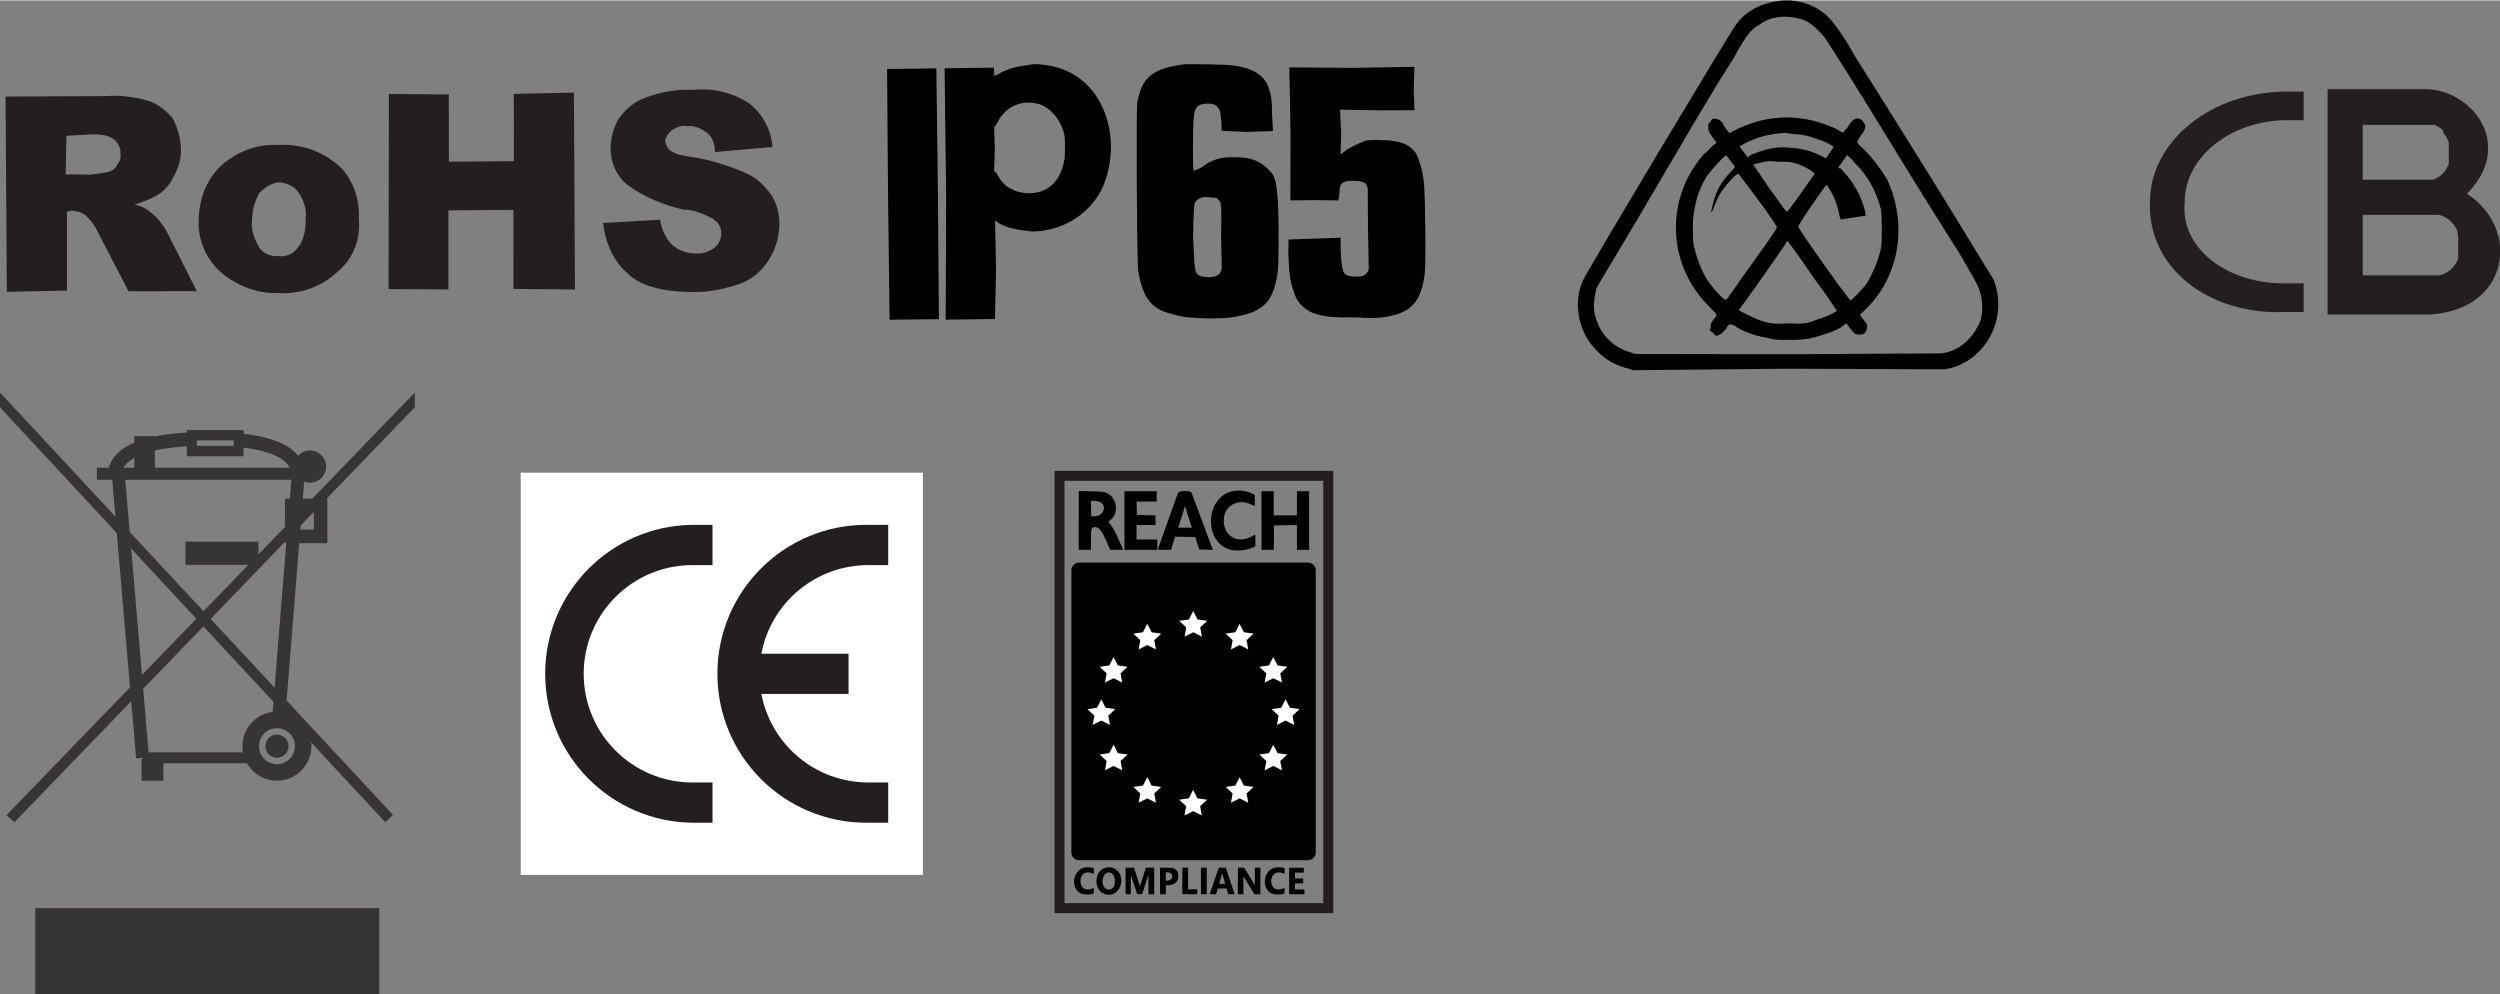 <?xml version="1.0" encoding="UTF-8"?>
<!DOCTYPE svg PUBLIC "-//W3C//DTD SVG 1.1//EN" "http://www.w3.org/Graphics/SVG/1.1/DTD/svg11.dtd">
<!-- Creator: CorelDRAW 2021 (64-Bit Not for commercial use) -->
<svg xmlns="http://www.w3.org/2000/svg" xml:space="preserve" width="0.988in" height="0.393in" version="1.1" style="shape-rendering:geometricPrecision; text-rendering:geometricPrecision; image-rendering:optimizeQuality; fill-rule:evenodd; clip-rule:evenodd"
viewBox="0 0 5500.52 2186.14"
 xmlns:xlink="http://www.w3.org/1999/xlink"
 xmlns:xodm="http://www.corel.com/coreldraw/odm/2003">
 <rect x="0" y="0" width="5500.52" height="2186.14" fill="#808080" stroke="none"/>
 <defs>
  <style type="text/css">
   <![CDATA[
    .str2 {stroke:#373435;stroke-width:28.55;stroke-miterlimit:3.864}
    .str1 {stroke:#373435;stroke-width:29.86;stroke-miterlimit:3.864}
    .str3 {stroke:#373435;stroke-width:30.24;stroke-miterlimit:3.864}
    .str0 {stroke:#231F20;stroke-width:21.93;stroke-miterlimit:2.613}
    .fil7 {fill:none}
    .fil9 {fill:none;fill-rule:nonzero}
    .fil10 {fill:#373435}
    .fil6 {fill:#010101}
    .fil2 {fill:#231F20}
    .fil3 {fill:white}
    .fil8 {fill:#373435;fill-rule:nonzero}
    .fil1 {fill:black;fill-rule:nonzero}
    .fil4 {fill:#010101;fill-rule:nonzero}
    .fil0 {fill:#231F20;fill-rule:nonzero}
    .fil5 {fill:white;fill-rule:nonzero}
   ]]>
  </style>
 </defs>
 <g id="LP1">
  <g id="_1853403964848">
   <g>
    <path class="fil0" d="M15.06 641.16l-2.87 -429.66 220.05 -0.96c33.28,-2.43 62.01,1.67 93.69,10.11 20.98,6.8 37.43,20.22 53.21,37.45 11.62,20.17 18.68,47.14 19.08,69.33 0.39,22.28 -6.49,43.5 -16.29,60.54 -10.35,20.74 -23.26,33.57 -39.16,42.38 -15.9,8.7 -31.42,13.88 -46.83,18.97 10.88,1.62 24.69,7.35 34.29,16.2 6.69,4.67 16.42,13.55 22.5,21.77 6.03,8.33 12.23,16.58 17.78,28.53l62.44 123.84 -150.28 0.13 -68.5 -132.17c-5.55,-11.93 -14.69,-24.36 -24.45,-33.17 -9.63,-8.86 -20.48,-10.46 -31.2,-12.02l-11.23 2.02 0 174 -132.23 2.72zm129.52 -258.46l54.88 0.61c14.91,-1.51 26.14,-3.55 37.45,-5.55 7.76,-2.59 15.41,-5.09 20.59,-15.46 4.67,-6.78 9.32,-13.46 7.35,-24.78 1.58,-10.98 -3.99,-22.8 -13.75,-31.64 -13.18,-9.34 -31.2,-12.02 -49.68,-11.09l-55.32 3 -1.51 84.9z"/>
    <path class="fil0" d="M437.33 484.89c-0.79,-44.47 16.86,-90.01 46.77,-118.93 34.01,-32.03 80.82,-51 127.92,-47.8 51.79,-3.49 104.08,15.24 142.23,54.18 24.91,29.62 37.56,68.43 35.26,108.86 4.41,44.97 -12.7,86.94 -46.15,115.26 -33.99,32.03 -80.82,51 -131.49,47.34 -40.56,1.45 -82.51,-12.1 -118.77,-39.75 -36.27,-27.5 -58.54,-75.12 -55.76,-119.17zm117.35 -1.18c-3.18,21.71 4.98,41.42 16.6,61.57 9.17,12.43 26.68,18.7 41.46,17.17 18,2.67 33.88,-5.99 43.24,-19.45 13.42,-16.55 17.1,-41.99 16.66,-64.18 2.67,-18.09 -4.85,-41.4 -17.08,-57.99 -9.12,-12.54 -22.98,-18.18 -40.83,-20.83 -14.93,1.53 -30.92,10.17 -43.76,23.18 -9.8,17.04 -16.58,38.26 -16.29,60.54z"/>
    <polygon class="fil0" points="855.66,205.95 987.43,206.8 987.67,354.87 1130.63,353.71 1130.43,205.69 1262.73,202.84 1265.08,636.07 1129.71,634.73 1129.58,460.79 986.6,461.98 986.6,635.87 854.93,635.13 "/>
    <path class="fil0" d="M1326.84 489.82l125.59 -7.39c1.51,14.93 9.56,34.62 18.83,47.05 12.21,16.6 36.13,27.6 58.21,27.03 14.43,2.21 29.82,-2.92 42.14,-12.3 16.49,-12.37 20.17,-37.62 7.94,-54.24 -2.96,-4.19 -6.53,-4.67 -9.65,-8.86 -20.46,-10.41 -40.94,-20.83 -66.59,-20.9 -42.43,-9.98 -87.46,-27.63 -123.73,-55.12 -22.96,-18.18 -36.66,-49.82 -35.98,-79.37 -0.39,-22.19 6.93,-47.01 16.8,-64.13 13.9,-20.17 35.06,-39.18 58.13,-46.9 34.99,-13.42 68.89,-19.54 105.24,-17.89 44.6,-4.45 87.16,5.39 123.93,29.34 29.62,22.85 49.9,59.13 51.81,96.36l-126.23 11.07c-0.9,-18.62 -5.96,-34.12 -19.29,-43.48 -13.2,-9.43 -27.01,-15.06 -41.94,-13.55 -14.3,-2.17 -26.14,3.55 -34.38,9.71 -8.24,6.21 -13.42,16.55 -14.49,23.72 2.48,7.87 5.06,15.63 11.6,20.3 13.33,9.3 27.63,11.38 45.63,14.03 43.06,6.29 84.98,19.84 122.85,36.62 24.05,10.94 39.86,28 55.03,48.79 11.75,20.19 16.23,39.4 16.64,61.59 -0.75,29.58 -7.96,54.4 -22.45,78.08 -14.54,23.83 -35.56,42.89 -62.82,53.67 -30.78,10.33 -68.87,19.54 -101.65,18.4 -73.36,0.33 -122.43,-14.32 -150.98,-44.31 -29.12,-26.55 -45.32,-65.93 -50.19,-107.33z"/>
   </g>
   <g id="IP65">
    <path class="fil1" d="M2260.71 142.72c-21.18,1.51 -47.18,8.75 -64.46,19.6l-9.25 3.88 0.53 -7.5 -0.86 -10.7 -54.2 0.61 -54.18 0.75 3.4 277.36 -0.94 275.61 54.16 -0.72 54.22 -0.64 2.35 -107.35 -2.15 -109.15 10.2 6.78c23.26,12.23 45.67,13.86 72.53,17.28 46.79,-1.27 90.03,-19.36 120.66,-50.45 33.57,-32.36 48.37,-75.32 51.64,-128.07 1.84,-99.85 -55.03,-175.03 -140.04,-187.23 -11.84,-2.39 -34.36,-3.95 -43.59,-0.07zm24.64 85.09c25.13,7.85 46.13,32.03 54.84,61.39 3.92,9.36 3.27,42.69 2.28,57.77 -7.7,50.91 -36.44,77.68 -80.1,77.49 -15,-1.03 -26.95,-3.4 -36.99,-10.09 -11.86,-2.41 -27.23,-21.73 -32.38,-34.2l-5.74 -4.91 1.51 -48.37 -1.43 -47.07 6.64 -10.17c17.32,-36.51 54.44,-52.07 91.37,-41.83z"/>
    <path class="fil1" d="M2608.41 140.33c-72.79,8.42 -96.61,29.4 -106.17,84.74 -2.72,19.51 -0.86,345.27 2.08,369.71 9.8,58.3 27.74,83.8 72.18,94.57 25.13,7.83 40.12,8.86 80.69,10.28 43.59,0.09 57.27,-1.95 80.18,-7.85 45.98,-11.86 65.45,-34.73 73.67,-93.14 2.72,-19.54 2.74,-114.96 0.81,-154.53 -3.4,-42.6 -5.48,-56.39 -18.29,-69.44 -19.65,-21.09 -41.66,-30.15 -77.73,-29.73 -33.06,-0.88 -51.64,6.91 -73.74,23.48 -9.23,3.88 -15.52,6.47 -15.52,6.47 -3.05,1.32 -2.06,-109.21 0.2,-121.07 2.72,-19.51 7.63,-25.3 28.81,-26.82 17.98,-0.24 23.79,4.78 28.92,17.23 0,0 2.19,13.75 3.07,24.43l0.33 18.2 55.43 2.48 57.38 -2 -2.02 -39.55c0.18,-25.65 -2.02,-39.4 -4.58,-45.69 -6.88,-33.81 -32.84,-52.34 -79.04,-58.7 -19.43,-2.87 -88.54,-3.27 -106.67,-3.07zm68.61 294.25c1.32,3.05 5.66,4.93 6.99,8 2.61,6.27 3.92,9.36 2.7,75.91 0.59,62.16 3.16,68.45 -0.31,77.22 -3.6,8.86 -9.87,11.45 -23.57,13.46 -14.91,-1.07 -22.39,-1.58 -28.04,-6.53 -7.06,-8.13 -6.64,-15.59 -9.78,-84.06 0.72,-58.94 2.59,-63.37 3.09,-70.89 3.42,-8.88 6.56,-10.13 15.9,-14.03 6.18,-2.52 25.52,0.37 33.02,0.92z"/>
    <path class="fil1" d="M2836.68 147.58c0,0 1.86,65.21 2.76,145.57l-0.33 146.9 54.33 -0.66 51.09 0.59 2.28 -11.91c0.11,-25.78 4.93,-31.51 30.56,-31.18 18,-0.15 26.82,3.44 29.42,9.71l2.59 6.31 0.48 87.77 1.73 91.04 -1.73 4.41c-6.71,10.06 -9.87,11.42 -27.85,11.66 -22.56,-1.67 -26.84,-3.42 -29.88,-27.89 -1.27,-3.18 -1.6,-21.36 -2.46,-32.06l0.15 -25.7 -57.38 2 -57.29 1.95 -0.55 33.26c1.95,39.58 3.64,60.82 11.47,79.53 6.05,23.24 18.81,36.2 37.62,46.61 26.49,11.01 48.92,12.61 103.14,11.99 44.93,3.16 61.66,-0.22 84.57,-6.12 38.48,-12.39 54.88,-33.92 62.6,-84.85 4.08,-16.42 1.71,-169.44 -0.68,-201.45 -1.73,-21.33 -6.49,-41.37 -11.62,-53.83 -10,-32.6 -36.42,-43.48 -87.53,-44.09 -18.02,0.13 -25.54,-0.37 -34.88,3.53 -12.34,5.09 -27.74,11.64 -38.83,19.97l-11.07 8.27 1.64 -48.39 -2.92 -50.23 84.15 1.51 79.83 -0.29 -1.58 -47.14 1.6 -48.28 -137.1 2.32c-76.61,-0.96 -138.35,-0.86 -138.35,-0.86z"/>
    <polygon class="fil1" points="1953.86,425.19 1957.3,702.53 2011.5,701.91 2065.72,701.28 2063.62,427.01 2060.16,149.56 2005.98,150.28 1951.78,150.89 "/>
   </g>
   <g>
    <path class="fil1" d="M3945.36 37.23c13.33,1.91 28.68,6.38 38.92,14.67 8.31,5.7 24.29,21.66 30.06,29.27 3.86,5.13 49.03,75.16 99.35,157.27 100.64,164.27 138.07,224.17 198.06,319.04 25.81,44.58 40.56,69.46 42.03,76.46 8.44,21.66 9.82,44.55 4.39,68.78 -13.59,34.38 -37.43,60.47 -72.97,71.3l-13.97 2.59 -335.9 1.86 -337.86 -0.59 -10.83 -3.84c-35.02,-9.58 -63.19,-36.31 -74.39,-71.98 -8.44,-21.66 -5.48,-43.94 0.02,-68.06 3.14,-6.42 29.34,-50.34 90.58,-152.91 46.9,-79.55 105.64,-180.16 131.93,-224.15 26.22,-43.92 61.26,-102.55 78.08,-127.32 29.97,-54.86 40.72,-66.9 57.73,-75.86 22.78,-17.15 48.13,-20.33 74.79,-16.53zm-38.39 -35.04c-32.32,4.47 -66.52,22.34 -85.99,49.07 -10.59,12.06 -331.28,547.66 -338.1,564.79 -22.43,49.11 -10.35,112.19 27.5,151.66 19.84,20.96 42.82,35.63 71.46,42.03l10.85 3.84 342.96 -3.27 342.24 1.32 13.99 -2.59c82.42,-22.3 126.56,-115.81 94,-195.49 -3.79,-5.04 -65.1,-107.02 -136.07,-221.58 -72.9,-117.24 -149.58,-239.47 -170.25,-271.9 -18.18,-34.4 -39.38,-62.38 -45.17,-70.03 -28.9,-38.26 -78.63,-56.68 -127.41,-47.84z"/>
    <path class="fil1" d="M3989.59 609.12c28.99,38.19 51.5,73.19 51.5,73.19 1.93,2.63 -24.62,14.76 -41.09,19.12 -24.03,10.15 -35.45,10.9 -64.66,8.92 -29.86,2.54 -43.19,0.66 -64.88,-7.04 -17.26,-6.97 -42.71,-19.71 -44.64,-22.19 2.48,-1.93 94.61,-131.93 103.34,-146.57 3.11,-6.29 3.11,-6.29 6.99,-1.29 0,0 25.06,33.15 53.43,75.86zm-43.63 -251.56c17.8,2.57 47.12,20.43 46.57,24.84 -2.57,1.84 -58.91,84.66 -60.87,82.13 -2.48,1.93 -17.34,-22.87 -38.55,-50.87l-36.07 -52.99 6.88 -1.23c16.51,-4.43 26,-7.67 48.32,-4.47 15.87,0.04 27.19,-0.64 33.7,2.59zm133.88 -1.25c30.21,29.29 48.24,63.63 58.85,103.73 2.1,18.51 2.57,66.22 0.15,84.06 -6.07,28.68 -19.05,58.61 -33.48,81.54 -10.7,12.15 -32.1,36.35 -33.99,33.72 -2.52,1.95 -117.13,-159.73 -114.63,-161.68 -1.84,-2.54 56.99,-87.29 59.48,-89.22 2.57,-1.84 5.06,-3.77 6.36,3.22 11.64,15.33 20.02,36.92 25.41,64.97 1.93,2.48 1.29,6.99 3.92,5.06l53.24 -8.29c0,0 -1.34,-6.99 -2.67,-14.05 -4.69,-16.47 -13.11,-38.17 -22.76,-50.93 -5.13,-12.1 -25.02,-33.04 -28.94,-38.11 -4.41,-0.7 -4.41,-0.7 -6.36,-3.2 2.52,-1.95 19.45,-26.82 19.45,-26.82 0,0 10.24,8.29 15.96,15.98zm-271.77 -2.63l9.65 12.76 -10.68 12.15c-20.79,19.73 -33.2,45.21 -39.36,73.85 -4.21,15.26 -2.39,17.83 1.36,7.06 6.84,-17.3 13.64,-34.4 24.36,-46.48 5.66,-8.38 24.47,-30.59 31.44,-31.86 0,0 7.65,10.17 42.45,56.02 23.15,30.5 39.95,57.95 41.88,60.43 1.91,2.65 -9.38,19.12 -53.81,80.93 -33.35,45.21 -56.44,82.84 -58.39,80.2 -2.48,1.93 -22.39,-19.08 -33.96,-34.34 -17.37,-22.89 -29.1,-54.11 -36.35,-84.72 -2.74,-13.99 -3.18,-61.72 1.14,-77.07 3.51,-26.71 14.08,-54.75 28.53,-77.68 8.09,-10.13 37.69,-44.55 42.01,-43.94 0,0 3.92,5.06 9.74,12.7zm137.19 -59.77c20.3,0.64 40.06,5.66 57.25,12.7 15.33,4.49 30.1,13.4 31.95,15.94 0,0 -11.23,16.55 -16.9,24.86 0,0 -6.36,-3.2 -12.67,-6.4 -25.63,-12.74 -47.78,-15.92 -77.09,-17.8 -24.8,-1.25 -50.71,6.36 -74.77,16.49 -5,3.88 -7.56,5.72 -7.56,5.72 0,0 -3.92,-5.06 -7.72,-10.09 -5.79,-7.65 -9.65,-12.78 -9.65,-12.78 -2,-2.57 5.06,-3.77 10.06,-7.65 29.12,-13.94 48.04,-20.39 89.37,-23.59 0,0 8.81,1.25 17.74,2.61zm-38.37 -35.04c-29.88,2.52 -58.37,12.13 -84.92,24.23l-17.1 8.88 -9.65 -12.78c-8.99,-17.1 -13.4,-17.8 -22.41,-19.1 -4.41,-0.55 -6.97,1.29 -10.02,7.67 -5.04,3.77 -5.04,3.77 -3.68,10.83 -0.64,4.52 -1.18,8.92 6.47,19.12 5.77,7.63 9.69,12.7 11.58,15.26 0,0 -5,3.86 -7.56,5.7 -4.98,3.88 -13.18,14.1 -20.79,19.73 -85.4,96.78 -82.13,242.65 12.17,335.64 15.98,15.98 15.98,15.98 15.41,20.39 -10.66,12.15 -13.77,18.44 -12.39,25.5 -3.25,6.34 -1.23,8.92 3.22,9.47 3.84,5.15 5.77,7.63 10.17,8.33 9.54,-3.16 12.04,-5.09 20.22,-15.3 3.14,-6.42 8.2,-10.2 8.2,-10.2 0,0 4.39,0.68 10.83,3.84 16.6,11.47 44.62,22.34 71.37,26.07 15.33,4.49 19.67,5.11 47.01,4.52 24.84,1.25 34.31,-1.97 45.69,-2.57 23.53,-5.72 49.44,-13.31 68.93,-24.21 7.7,-5.72 12.67,-9.58 12.67,-9.58 2,2.59 3.86,5.13 7.7,10.26 9.74,12.7 11.58,15.26 23.07,14.6 8.84,1.27 17.01,-8.95 14.43,-22.93 0,0 -3.92,-5.06 -7.78,-10.17l-7.72 -10.13 18.22 -17.87c71.11,-73.87 85.86,-185.36 41.81,-280.19 -14.89,-24.82 -39.95,-57.95 -60.45,-74.55 -1.93,-2.5 -5.77,-7.63 -5.77,-7.63 0,0 3.05,-6.38 8.75,-14.65 8.18,-10.22 8.73,-14.62 9.36,-19.14 0.55,-4.41 -1.38,-6.91 -5.22,-12.04 -3.88,-5.15 -8.35,-5.77 -12.78,-6.36 -6.91,1.23 -12.04,5.11 -20.79,19.76l-10.63 11.97 -14.69 -8.81c-42.82,-19.8 -89.24,-28.64 -132.94,-23.57z"/>
   </g>
   <g id="CB">
    <g id="Layer_2" data-name="Layer 2">
     <g id="Layer_1-2" data-name="Layer 1">
      <polygon class="fil2" points="5068.54,200.53 5031.4,200.53 5015.9,200.86 5000.55,201.83 4985.53,203.45 4970.84,205.53 4956.3,208.27 4942.09,211.52 4928.21,215.4 4914.49,219.74 4901.25,224.59 4888.16,229.91 4875.57,235.75 4863.29,242.19 4851.5,248.81 4840.2,256.09 4829.22,263.83 4818.87,271.75 4808.87,280.3 4799.33,289.03 4790.3,298.24 4781.9,307.77 4774.14,317.62 4766.88,327.62 4760.26,338.12 4754.12,348.95 4748.79,359.94 4743.95,371.07 4739.91,382.69 4736.52,394.32 4733.93,406.26 4732,418.39 4730.86,430.49 4730.38,442.92 4730.38,442.92 4730.22,456.65 4730.86,469.89 4732.33,482.98 4734.59,495.74 4737.48,508.33 4741.21,520.45 4745.73,532.23 4750.9,543.7 4756.71,555.01 4763.16,565.82 4770.26,576.17 4778.02,586.34 4786.42,595.86 4795.3,605.07 4804.84,613.95 4814.84,622.19 4825.34,630.26 4836.32,637.69 4847.79,644.64 4859.89,651.09 4872.17,657.07 4884.93,662.56 4898.18,667.4 4911.73,671.77 4925.63,675.47 4939.99,678.72 4954.53,681.46 4969.39,683.56 4984.41,685.01 4999.91,685.64 5015.41,685.97 5031.4,685.49 5068.54,685.49 5068.54,622.5 5033.02,622.5 5020.74,622.5 5008.64,622.19 4996.69,621.23 4985.05,619.93 4973.58,618.16 4962.44,615.9 4951.46,613.31 4940.65,610.24 4930.3,606.84 4920.12,602.96 4910.28,598.77 4900.92,594.26 4891.71,589.24 4882.98,584.08 4874.58,578.43 4866.52,572.44 4859.08,566.3 4851.98,559.86 4845.2,552.9 4839.06,545.8 4833.25,538.54 4828.08,530.94 4823.23,523.02 4819.2,514.95 4815.49,506.73 4812.42,498.16 4809.99,489.43 4808.06,480.4 4806.77,471.36 4806.28,462.15 4806.28,452.62 4806.92,442.92 4806.92,442.92 4807.1,433.89 4808.06,424.68 4809.51,415.8 4811.46,406.92 4814.02,398.2 4817.09,389.8 4820.65,381.4 4824.68,373.33 4829.22,365.42 4834.22,357.65 4839.7,350.07 4845.69,342.81 4851.98,335.71 4858.78,329.09 4865.7,322.46 4873.29,316.17 4881.21,310.34 4889.3,304.7 4897.85,299.2 4906.73,294.2 4915.94,289.51 4925.45,285.32 4935.14,281.29 4945.16,277.56 4955.34,274.34 4965.84,271.6 4976.65,269.16 4987.48,267.23 4998.62,265.61 5009.91,264.49 5021.38,263.68 5033.02,263.51 5068.54,263.51 5068.54,200.53 "/>
      <path class="fil2" d="M5121.18 195.36l222.7 0 9.03 0.96 9.21 1.47 8.88 2.26 8.88 2.59 8.73 3.38 8.4 3.73 8.07 4.36 7.92 4.85 7.59 5.33 7.28 5.63 6.78 6.31 6.47 6.45 5.96 7.1 5.5 7.28 4.85 7.59 4.36 8.07 3.86 8.24 3.07 8.55 2.59 8.73 1.78 9.03 0.96 9.21 0 9.54 0 9.52 -1.29 9.69 -2.26 9.87 -3.07 10 -4.19 10.02 -4.85 10 -6.14 10.02 -7.1 10.17 -8.07 10.02 -9.21 10 10.5 7.43 10 8.09 8.88 8.4 8.24 9.03 7.26 9.36 6.62 9.69 5.66 10.02 4.85 10.33 3.88 10.5 3.22 10.66 2.26 10.81 1.29 10.83 0 10.81 0 10.83 -1.29 10.81 -1.93 10.5 -2.92 10.33 -3.86 10.17 -4.69 9.87 -5.48 9.36 -6.47 9.21 -7.43 8.55 -8.22 8.07 -9.06 7.61 -10.02 6.93 -10.96 6.31 -11.8 5.63 -12.76 4.85 -13.57 4.03 -14.51 3.25 -16.16 2.26 -16.16 1.29 -222.04 0 0 -495.79zm77.35 78.49l144.54 0 2.74 0 2.59 0 2.59 0 2.59 0 2.41 0 2.43 0.96 2.41 1.14 2.26 1.12 2.26 1.29 2.1 1.45 2.1 1.47 2.1 1.6 1.93 1.62 1.78 1.78 0.81 5.96 1.78 1.95 1.62 1.93 1.45 2.1 1.45 2.26 1.14 2.26 1.29 2.26 0.96 2.43 0.96 2.41 0.96 2.43 0 2.59 0 2.57 0 2.59 0 2.59 0 26.16 0 2.76 0 2.57 0 2.59 0 2.59 -0.96 2.43 -0.96 2.41 -0.96 2.41 -1.29 2.28 -1.14 2.26 -1.45 2.08 -1.45 2.1 -1.62 2.1 -1.78 1.93 -1.78 1.95 -1.78 1.6 -1.93 1.78 -2.1 1.62 -2.1 1.45 -2.1 1.47 -2.26 1.29 -2.26 1.12 -2.41 1.14 -2.43 0.96 -2.41 0.81 -2.59 0 -2.59 0 -2.59 0 -2.74 0 -143.57 0 0 -120.64zm0 197.99l156.16 0 3.07 0 2.92 0 2.89 0 2.92 0 2.74 0.79 2.74 0.99 2.59 0.96 2.76 1.29 2.41 1.29 2.59 1.45 2.26 1.45 2.41 1.62 2.1 1.78 2.26 1.93 2.1 1.95 1.93 1.93 1.78 2.26 1.78 2.26 1.62 2.26 1.62 2.43 1.29 2.41 1.45 2.59 1.14 2.59 1.12 2.59 0 2.74 0 2.74 1.29 4.21 0 2.89 0 2.92 0 29.71 0 2.92 0 2.89 0 2.92 0 2.74 0 2.74 -1.14 2.59 -1.12 2.74 -1.45 2.43 -1.29 2.59 -1.62 2.26 -1.62 2.41 -1.78 2.26 -1.78 2.1 -1.93 2.1 -2.1 1.93 -2.26 1.78 -2.1 1.78 -2.41 1.62 -2.26 1.62 -2.59 1.45 -2.43 1.29 -2.74 1.12 -2.59 1.14 -2.74 0.81 -2.74 0.81 -2.92 0 -2.89 0 -2.92 0 -160.52 0 0 -133.07z"/>
     </g>
    </g>
   </g>
  </g>
  <g id="_1853403944880">
   <g id="Layer_2_0" data-name="Layer 2">
    <g id="Layer_1-2_1" data-name="Layer 1">
     <polygon class="fil3" points="1145.67,1924 2030.56,1924 2030.56,1039.11 1145.67,1039.11 1145.67,1924 "/>
     <path class="fil2" d="M1523.39 1809.24c-179.42,-2.15 -323.85,-148.26 -323.85,-327.7 0,-179.44 144.43,-325.56 323.85,-327.68l44.29 -0.02 0 88.6 -44.29 0c-132.04,0 -239.12,107.09 -239.12,239.12 0,132.04 107.09,239.12 239.12,239.12l44.29 0 0 88.56 -44.29 0z"/>
     <path class="fil2" d="M1910.01 1720.68l44.25 0 0 88.56 -44.25 0c-1.25,-0.02 -2.61,0.02 -3.88,0.02 -180.95,0 -327.73,-146.77 -327.73,-327.73 0,-180.98 146.77,-327.73 327.73,-327.73 1.27,0 2.63,0.04 3.88,0.04l44.25 -0.02 0 88.6 -44.25 0c-114.91,0.18 -213.56,82.07 -234.87,194.96l191.9 0 0 88.45 -191.87 0c21.36,112.87 119.96,194.68 234.85,194.83l0 0z"/>
    </g>
   </g>
  </g>
  <g id="REACH">
   <path class="fil4" d="M2374.07 1236.9l504.08 0c9.27,0 16.8,7.52 16.8,16.8l0 621.18c0,9.27 -7.52,16.77 -16.8,16.77l-504.08 0c-9.25,0 -16.77,-7.5 -16.77,-16.77l0 -621.18c0,-9.27 7.52,-16.8 16.77,-16.8z"/>
   <polygon class="fil5" points="2625.38,1343.6 2634.86,1362.08 2656.08,1365.06 2640.73,1379.47 2644.35,1399.81 2625.38,1390.21 2606.4,1399.81 2610.01,1379.47 2594.69,1365.06 2615.89,1362.08 "/>
   <polygon class="fil5" points="2524.26,1371.68 2533.73,1390.21 2554.94,1393.17 2539.59,1407.55 2543.23,1427.9 2524.26,1418.3 2505.29,1427.9 2508.89,1407.55 2493.54,1393.17 2514.77,1390.21 "/>
   <polygon class="fil5" points="2450.15,1444.7 2459.65,1463.18 2480.83,1466.16 2465.48,1480.57 2469.12,1500.87 2450.15,1491.29 2431.19,1500.87 2434.8,1480.57 2419.43,1466.16 2440.64,1463.18 "/>
   <polygon class="fil5" points="2727.4,1371.68 2736.88,1390.21 2758.08,1393.17 2742.75,1407.55 2746.37,1427.9 2727.4,1418.3 2708.39,1427.9 2712.03,1407.55 2696.69,1393.17 2717.91,1390.21 "/>
   <polygon class="fil5" points="2801.49,1444.7 2810.99,1463.18 2832.19,1466.16 2816.82,1480.57 2820.48,1500.87 2801.49,1491.29 2782.53,1500.87 2786.14,1480.57 2770.8,1466.16 2792.02,1463.18 "/>
   <polygon class="fil5" points="2828.5,1537.84 2838,1556.32 2859.22,1559.32 2843.87,1573.69 2847.51,1594.03 2828.5,1584.43 2809.54,1594.03 2813.16,1573.69 2797.83,1559.32 2819.03,1556.32 "/>
   <polygon class="fil5" points="2801.49,1637.69 2810.99,1656.19 2832.19,1659.15 2816.82,1673.54 2820.48,1693.88 2801.49,1684.28 2782.53,1693.88 2786.14,1673.54 2770.8,1659.15 2792.02,1656.19 "/>
   <polygon class="fil5" points="2727.4,1709.03 2736.88,1727.52 2758.08,1730.48 2742.75,1744.88 2746.37,1765.21 2727.4,1755.63 2708.39,1765.21 2712.03,1744.88 2696.69,1730.48 2717.91,1727.52 "/>
   <polygon class="fil5" points="2625.16,1737.12 2634.66,1755.63 2655.88,1758.57 2640.49,1772.97 2644.13,1793.32 2625.16,1783.71 2606.2,1793.32 2609.82,1772.97 2594.47,1758.57 2615.69,1755.63 "/>
   <polygon class="fil5" points="2524.26,1709.03 2533.73,1727.52 2554.94,1730.48 2539.59,1744.88 2543.23,1765.21 2524.26,1755.63 2505.29,1765.21 2508.89,1744.88 2493.54,1730.48 2514.77,1727.52 "/>
   <polygon class="fil5" points="2450.15,1637.69 2459.65,1656.19 2480.83,1659.15 2465.48,1673.54 2469.12,1693.88 2450.15,1684.28 2431.19,1693.88 2434.8,1673.54 2419.43,1659.15 2440.64,1656.19 "/>
   <polygon class="fil5" points="2423.12,1537.84 2432.59,1556.32 2453.79,1559.32 2438.46,1573.69 2442.08,1594.03 2423.12,1584.43 2404.15,1594.03 2407.79,1573.69 2392.4,1559.32 2413.62,1556.32 "/>
   <g>
    <path id="path0" class="fil6" d="M2711.4 1079.92c-60.43,13.44 -63.41,113.29 -4.03,128.79 5.39,1.12 10.92,1.67 16.44,1.67 11.49,0 22.85,-2.41 33.33,-7.06l5.04 -2.54 0 -12.67c0.04,-1.05 0.07,-2.13 0.07,-3.18 0,-3.18 -0.22,-6.36 -0.59,-9.49 -0.29,0 -4.45,2.08 -9.27,4.63 -30.21,16.07 -59.99,-1.71 -59.88,-35.91 0,-31.68 30.21,-49.44 59.95,-35.28l8.4 3.97 0 -25.21 -7.7 -3.35c-8.7,-3.88 -18.15,-5.92 -27.69,-5.92 -4.71,0 -9.45,0.5 -14.05,1.47l0 0.11zm-337.97 64.22l0 64.75 26.86 0 0 -26.55c0.57,-18.59 0,-23.5 8.92,-23.5 8.44,0.31 14.27,6.25 24.58,29.95l8.73 20.13 29.01 0 -11.16 -24.6c-4.47,-10.77 -10.02,-21.16 -16.47,-30.87l-5.37 -6.34 5.37 -4.43c18.15,-15.09 13.88,-47.64 -7.65,-58.37 -6.51,-3.38 -9.41,-3.6 -34.93,-4.21l-27.82 -0.64 0 64.68 -0.07 0zm100.62 0l0 64.75 72.29 0 0 -22.82 -45.67 0 0 -31.88 41.68 0 0 -21.18 -20.43 -0.42 -20.46 -0.44 -0.39 -14.8 -0.39 -14.76 44.36 0 0 -22.8 -71.06 0 0 64.51 0.09 -0.15zm117.98 -60.93c-0.64,1.89 -10.66,29.71 -22.25,61.87 -11.62,32.14 -21.36,59.62 -21.73,61.09 -0.59,2.41 0.68,2.65 13.9,2.65l14.56 0 4.52 -14.47 4.49 -14.43 22.12 0.39 22.15 0.42 4.32 13.66 4.34 13.66 14.93 0.44 14.91 0.42 -1.18 -3.35c-3.44,-10.09 -44.51,-120.26 -45.61,-122.78 -2.32,-4.87 -27.67,-4.49 -29.38,0.44l-0.09 0zm183.63 61.09l0 64.59 26.86 0 0.37 -26.86 0.37 -26.86 25.11 -0.42 25.15 -0.42 0 54.55 26.84 0 0 -129.1 -26.84 0 0 53.13 -51.13 0 0 -53.13 -26.86 0 0 64.51 0.13 0zm-355.92 -41.05c16.77,8.02 8.64,31.31 -11.23,31.79l-7.65 0.18 -0.31 -16.97 -0.39 -17.08 7.45 0c4.17,0 8.29,0.77 12.19,2.21l-0.07 -0.13zm199.35 46.77l3.35 10.06 -30.21 0 4.8 -14.8c2.61,-8.13 6.01,-18.97 7.52,-24.07l2.72 -9.25 4.17 13.99c2.35,7.59 5.79,18.44 7.65,24.07z"/>
   </g>
   <g>
    <path id="path0-2" class="fil6" d="M2388.34 1907.57c-27.32,2.98 -34.84,45.28 -10.24,57.47 4.8,2.39 20.15,2.92 25.52,0.9l2.67 -1.03 0.2 -6.18 0.22 -6.18 -3.9 1.73c-14.43,6.29 -26.44,-2.26 -25.59,-18.18 0.81,-14.19 12.13,-21.25 25.39,-15.87 2.04,0.83 3.75,1.51 3.86,1.51 0.07,-1.05 0.09,-2.13 0.09,-3.18 0,-1.07 -0.02,-2.15 -0.09,-3.2l0 -6.38 -3.35 -0.7c-3.14,-0.66 -6.34,-1.01 -9.54,-1.01 -1.75,0 -3.51,0.11 -5.24,0.31l0 0zm47.29 0c-14.03,1.75 -23.2,13.79 -23.2,30.59 0,36.64 48.41,40.61 54.03,4.39 3.35,-21.55 -10.68,-37.49 -30.83,-34.97l0 0zm372.26 0c-27.3,2.98 -34.8,45.28 -10.06,57.47 4.8,2.39 20.13,2.92 25.5,0.9l2.7 -1.03 0.2 -6.18 0.18 -6.18 -3.86 1.73c-14.45,6.29 -26.46,-2.26 -25.59,-18.18 0.81,-14.19 12.13,-21.25 25.37,-15.87 2.02,0.83 3.77,1.51 3.86,1.51 0.13,-1.56 0.2,-3.14 0.2,-4.71 0,-0.55 0,-1.12 -0.02,-1.67l0 -6.38 -3.53 -0.7c-3.14,-0.66 -6.34,-1.01 -9.56,-1.01 -1.73,0 -3.51,0.11 -5.24,0.31l-0.13 0zm-331.3 29.88l0 29.23 11.4 0 0 -21.22c0,-11.66 0.22,-20.74 0.42,-20.13 0.2,0.59 3.35,9.74 6.71,20.3 3.35,10.57 6.51,19.67 6.71,20.15 0.2,0.46 1.71,0.86 5.74,0.72l5.39 -0.22 1.49 -4.65 6.95 -21.38 5.44 -16.77 0 43.15 12.74 0 0 -58.45 -18.46 0 -6.36 20.3c-6.73,21.11 -6.95,21.84 -7.67,18.04 -0.22,-1.27 -3,-10.44 -6.23,-20.33l-5.85 -18.02 -18.55 0 0 29.27 0.13 0zm75.73 0l0 29.29 12.74 0 0 -19.97 3.57 0c15.7,0 24.49,-7.96 23.86,-21.62 -0.33,-7.28 -2.67,-11.38 -8.24,-14.41l-3.97 -2.13 -13.97 -0.24 -13.99 -0.24 0 29.14 0 0.18zm49 -0.18l0 29.23 32.89 0 0 -10.7 -20.13 0 0 -47.62 -12.74 0 0 29.27 -0.02 -0.18zm40.98 0.18l0 29.23 12.76 0 0 -58.5 -12.76 0 0 29.27 0 0zm29.6 -0.92c-5.33,15.61 -9.8,28.77 -10.06,29.27 -0.26,0.5 1.38,0.88 6.71,0.88l6.99 0 1.93 -6.4 1.95 -6.45 19.27 0 1.82 6.45 1.84 6.4 6.91 0c0.57,0.04 1.14,0.07 1.71,0.07 1.75,0 3.51,-0.2 5.22,-0.61 0,-0.29 -4.3,-13.42 -9.58,-29.23l-9.56 -28.72 -15.48 0 -9.74 28.35 0.07 0zm51.57 0.92l0 29.23 12.15 0 0.2 -19.78 0 -19.76 12.08 19.73 12.08 19.73 13.11 0 0 -58.43 -11.95 0 -0.22 19.23 0 19.21 -11.73 -19.21 -11.75 -19.21 -13.77 0 0 29.27 -0.2 -0.02zm112.98 0.02l0 29.25 33.57 0 0 -10.72 -20.81 0 0 -13.42 18.11 0 0 -10.68 -18.11 0 0 -12.85 19.47 0 0 -10.72 -32.36 0 0 29.27 0.13 -0.13zm-390.85 -17.32c5.9,3.2 9.23,15.41 6.71,25.02 -3.86,15.26 -22.01,14.8 -25.61,-0.64 -3.9,-16.6 7.04,-30.76 18.83,-24.38l0.07 0zm128.35 -0.83c9.23,4.12 6.14,16.27 -4.39,17.32l-4.54 0.46 0 -18.77 3.35 0c1.89,0.02 3.77,0.35 5.55,0.99l0.02 0zm121.38 23.64c0,0.66 -1.71,0.9 -6.38,0.9 -4.12,0 -6.38,-0.26 -6.38,-0.77 0,-0.5 1.4,-5.57 3.16,-11.45l3.16 -10.72 3.35 10.59c1.75,5.79 3.35,10.96 3.35,11.45l-0.26 0zm0 0l0 0 0 0z" data-name="path0"/>
   </g>
   <polygon class="fil7 str0" points="2331.14,1997.1 2922.43,1997.1 2922.43,1046.08 2331.14,1046.08 "/>
  </g>
  <g id="Trash">
   <polygon class="fil8" points="77.51,2186.14 834.39,2186.14 834.39,1997.16 77.51,1997.16 "/>
   <polygon class="fil8" points="313.74,1678.43 564.09,1678.43 564.09,1654.4 313.74,1654.4 "/>
   <polygon class="fil8" points="-0,862.78 864.52,1791.91 847.81,1808.36 -0,895.3 "/>
   <polygon class="fil8" points="912.64,862.78 14.1,1792.88 31.68,1808.25 912.64,895.19 "/>
   <polygon class="fil8" points="311.5,1716.77 359.56,1716.77 359.56,1669.39 311.5,1669.39 "/>
   <polygon class="fil8" points="408.04,1242.01 568.52,1242.01 568.52,1190.79 408.04,1190.79 "/>
   <polygon class="fil8" points="295.43,1051.7 340.82,1051.7 340.82,958.71 295.43,958.71 "/>
   <polygon class="fil9 str1" points="641.88,1111.12 705.36,1111.12 705.36,1179.26 641.88,1179.26 "/>
   <path class="fil8" d="M646.62 1025.71c0,-19.56 15.85,-35.52 35.39,-35.52 19.6,0 35.5,15.96 35.5,35.52 0,19.54 -15.9,35.39 -35.5,35.39 -19.54,0 -35.39,-15.85 -35.39,-35.39z"/>
   <path class="fil9 str2" d="M655.8 1043.67c0.24,1.38 0.24,2.1 0.24,2.1l-44.22 549.24"/>
   <line class="fil9 str2" x1="313.67" y1="1666.48" x2="260.5" y2= "1045.75" />
   <path class="fil10" d="M533.37 1640.76c0,-41.86 33.99,-75.91 75.93,-75.91 41.92,0 75.91,34.05 75.91,75.91 0,41.99 -33.99,76 -75.91,76 -41.94,0 -75.93,-34.01 -75.93,-76zm36.4 0c0,21.86 17.67,39.58 39.53,39.58 21.77,0 39.55,-17.72 39.55,-39.58 0,-21.73 -17.78,-39.51 -39.55,-39.51 -21.86,0 -39.53,17.78 -39.53,39.51z"/>
   <path class="fil8" d="M583.86 1640.76c0,-14.01 11.4,-25.5 25.48,-25.5 14.1,0 25.5,11.49 25.5,25.5 0,14.14 -11.4,25.61 -25.5,25.61 -14.08,0 -25.48,-11.47 -25.48,-25.61z"/>
   <polygon class="fil8" points="213.25,1054.72 651.66,1054.72 651.66,1028.15 213.25,1028.15 "/>
   <path class="fil8" d="M411.22 945.38l124.71 0 0 57.58 -124.71 0 0 -57.58zm102.88 22.52l-80.97 0 0 12.19 80.97 0 0 -12.19z"/>
   <path class="fil9 str3" d="M524.45 967.5c133.95,12.76 129.58,64.77 131.51,76.17"/>
   <path class="fil9 str3" d="M253.55 1043.67c-1.38,-12.15 0.68,-70.71 167.01,-78.3"/>
  </g>
 </g>
</svg>
